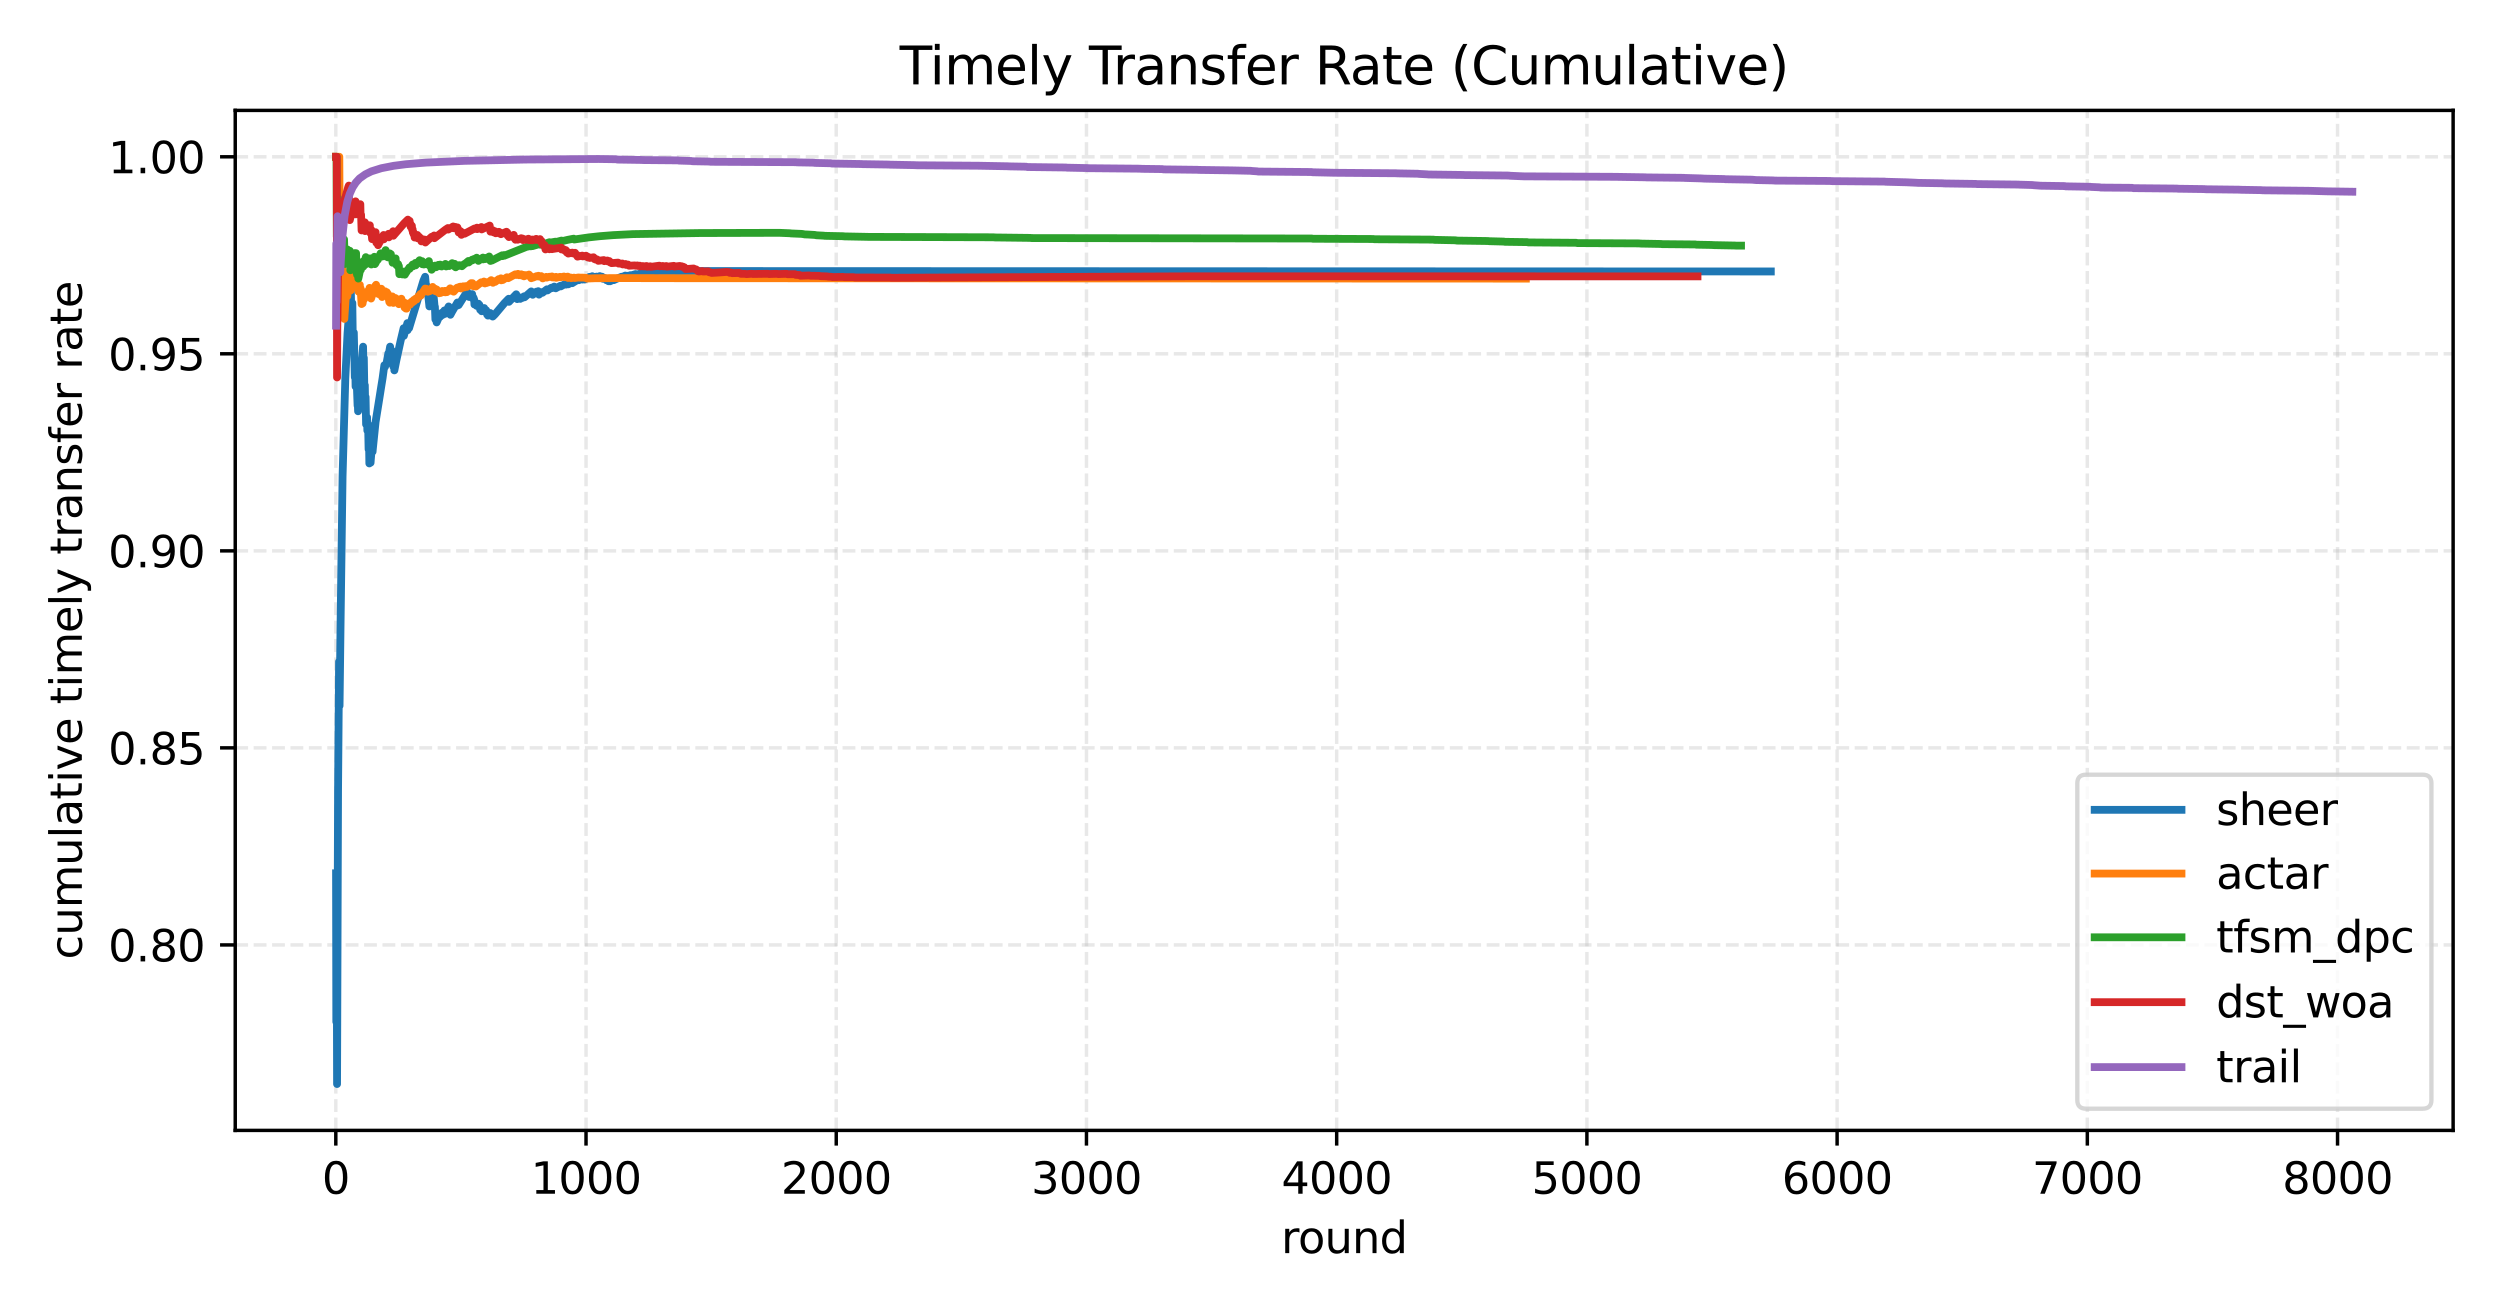 <?xml version="1.0" encoding="utf-8" standalone="no"?>
<!DOCTYPE svg PUBLIC "-//W3C//DTD SVG 1.1//EN"
  "http://www.w3.org/Graphics/SVG/1.1/DTD/svg11.dtd">
<svg xmlns:xlink="http://www.w3.org/1999/xlink" width="576pt" height="302.4pt" viewBox="0 0 576 302.4" xmlns="http://www.w3.org/2000/svg" version="1.1">
 <defs>
  <style type="text/css">*{stroke-linejoin: round; stroke-linecap: butt}</style>
 </defs>
 <g id="figure_1">
  <g id="patch_1">
   <path d="M 0 302.4 
L 576 302.4 
L 576 0 
L 0 0 
z
" style="fill: #ffffff"/>
  </g>
  <g id="axes_1">
   <g id="patch_2">
    <path d="M 54.2 260.44 
L 565.2 260.44 
L 565.2 25.44 
L 54.2 25.44 
z
" style="fill: #ffffff"/>
   </g>
   <g id="matplotlib.axis_1">
    <g id="xtick_1">
     <g id="line2d_1">
      <path d="M 77.37 260.44 
L 77.37 25.44 
" clip-path="url(#pc1fda5ae8e)" style="fill: none; stroke-dasharray: 2.96,1.28; stroke-dashoffset: 0; stroke: #b0b0b0; stroke-opacity: 0.3; stroke-width: 0.8"/>
     </g>
     <g id="line2d_2">
      <defs>
       <path id="m9cb64276e8" d="M 0 0 
L 0 3.5 
" style="stroke: #000000; stroke-width: 0.8"/>
      </defs>
      <g>
       <use xlink:href="#m9cb64276e8" x="77.37" y="260.44" style="stroke: #000000; stroke-width: 0.8"/>
      </g>
     </g>
     <g id="text_1">
      <!-- 0 -->
      <g transform="translate(74.188 275.038) scale(0.1 -0.1)">
       <defs>
        <path id="DejaVuSans-30" d="M 2034 4250 
Q 1547 4250 1301 3770 
Q 1056 3291 1056 2328 
Q 1056 1369 1301 889 
Q 1547 409 2034 409 
Q 2525 409 2770 889 
Q 3016 1369 3016 2328 
Q 3016 3291 2770 3770 
Q 2525 4250 2034 4250 
z
M 2034 4750 
Q 2819 4750 3233 4129 
Q 3647 3509 3647 2328 
Q 3647 1150 3233 529 
Q 2819 -91 2034 -91 
Q 1250 -91 836 529 
Q 422 1150 422 2328 
Q 422 3509 836 4129 
Q 1250 4750 2034 4750 
z
" transform="scale(0.016)"/>
       </defs>
       <use xlink:href="#DejaVuSans-30"/>
      </g>
     </g>
    </g>
    <g id="xtick_2">
     <g id="line2d_3">
      <path d="M 135.02 260.44 
L 135.02 25.44 
" clip-path="url(#pc1fda5ae8e)" style="fill: none; stroke-dasharray: 2.96,1.28; stroke-dashoffset: 0; stroke: #b0b0b0; stroke-opacity: 0.3; stroke-width: 0.8"/>
     </g>
     <g id="line2d_4">
      <g>
       <use xlink:href="#m9cb64276e8" x="135.02" y="260.44" style="stroke: #000000; stroke-width: 0.8"/>
      </g>
     </g>
     <g id="text_2">
      <!-- 1000 -->
      <g transform="translate(122.295 275.038) scale(0.1 -0.1)">
       <defs>
        <path id="DejaVuSans-31" d="M 794 531 
L 1825 531 
L 1825 4091 
L 703 3866 
L 703 4441 
L 1819 4666 
L 2450 4666 
L 2450 531 
L 3481 531 
L 3481 0 
L 794 0 
L 794 531 
z
" transform="scale(0.016)"/>
       </defs>
       <use xlink:href="#DejaVuSans-31"/>
       <use xlink:href="#DejaVuSans-30" x="63.623"/>
       <use xlink:href="#DejaVuSans-30" x="127.246"/>
       <use xlink:href="#DejaVuSans-30" x="190.869"/>
      </g>
     </g>
    </g>
    <g id="xtick_3">
     <g id="line2d_5">
      <path d="M 192.67 260.44 
L 192.67 25.44 
" clip-path="url(#pc1fda5ae8e)" style="fill: none; stroke-dasharray: 2.96,1.28; stroke-dashoffset: 0; stroke: #b0b0b0; stroke-opacity: 0.3; stroke-width: 0.8"/>
     </g>
     <g id="line2d_6">
      <g>
       <use xlink:href="#m9cb64276e8" x="192.67" y="260.44" style="stroke: #000000; stroke-width: 0.8"/>
      </g>
     </g>
     <g id="text_3">
      <!-- 2000 -->
      <g transform="translate(179.945 275.038) scale(0.1 -0.1)">
       <defs>
        <path id="DejaVuSans-32" d="M 1228 531 
L 3431 531 
L 3431 0 
L 469 0 
L 469 531 
Q 828 903 1448 1529 
Q 2069 2156 2228 2338 
Q 2531 2678 2651 2914 
Q 2772 3150 2772 3378 
Q 2772 3750 2511 3984 
Q 2250 4219 1831 4219 
Q 1534 4219 1204 4116 
Q 875 4013 500 3803 
L 500 4441 
Q 881 4594 1212 4672 
Q 1544 4750 1819 4750 
Q 2544 4750 2975 4387 
Q 3406 4025 3406 3419 
Q 3406 3131 3298 2873 
Q 3191 2616 2906 2266 
Q 2828 2175 2409 1742 
Q 1991 1309 1228 531 
z
" transform="scale(0.016)"/>
       </defs>
       <use xlink:href="#DejaVuSans-32"/>
       <use xlink:href="#DejaVuSans-30" x="63.623"/>
       <use xlink:href="#DejaVuSans-30" x="127.246"/>
       <use xlink:href="#DejaVuSans-30" x="190.869"/>
      </g>
     </g>
    </g>
    <g id="xtick_4">
     <g id="line2d_7">
      <path d="M 250.32 260.44 
L 250.32 25.44 
" clip-path="url(#pc1fda5ae8e)" style="fill: none; stroke-dasharray: 2.96,1.28; stroke-dashoffset: 0; stroke: #b0b0b0; stroke-opacity: 0.3; stroke-width: 0.8"/>
     </g>
     <g id="line2d_8">
      <g>
       <use xlink:href="#m9cb64276e8" x="250.32" y="260.44" style="stroke: #000000; stroke-width: 0.8"/>
      </g>
     </g>
     <g id="text_4">
      <!-- 3000 -->
      <g transform="translate(237.595 275.038) scale(0.1 -0.1)">
       <defs>
        <path id="DejaVuSans-33" d="M 2597 2516 
Q 3050 2419 3304 2112 
Q 3559 1806 3559 1356 
Q 3559 666 3084 287 
Q 2609 -91 1734 -91 
Q 1441 -91 1130 -33 
Q 819 25 488 141 
L 488 750 
Q 750 597 1062 519 
Q 1375 441 1716 441 
Q 2309 441 2620 675 
Q 2931 909 2931 1356 
Q 2931 1769 2642 2001 
Q 2353 2234 1838 2234 
L 1294 2234 
L 1294 2753 
L 1863 2753 
Q 2328 2753 2575 2939 
Q 2822 3125 2822 3475 
Q 2822 3834 2567 4026 
Q 2313 4219 1838 4219 
Q 1578 4219 1281 4162 
Q 984 4106 628 3988 
L 628 4550 
Q 988 4650 1302 4700 
Q 1616 4750 1894 4750 
Q 2613 4750 3031 4423 
Q 3450 4097 3450 3541 
Q 3450 3153 3228 2886 
Q 3006 2619 2597 2516 
z
" transform="scale(0.016)"/>
       </defs>
       <use xlink:href="#DejaVuSans-33"/>
       <use xlink:href="#DejaVuSans-30" x="63.623"/>
       <use xlink:href="#DejaVuSans-30" x="127.246"/>
       <use xlink:href="#DejaVuSans-30" x="190.869"/>
      </g>
     </g>
    </g>
    <g id="xtick_5">
     <g id="line2d_9">
      <path d="M 307.97 260.44 
L 307.97 25.44 
" clip-path="url(#pc1fda5ae8e)" style="fill: none; stroke-dasharray: 2.96,1.28; stroke-dashoffset: 0; stroke: #b0b0b0; stroke-opacity: 0.3; stroke-width: 0.8"/>
     </g>
     <g id="line2d_10">
      <g>
       <use xlink:href="#m9cb64276e8" x="307.97" y="260.44" style="stroke: #000000; stroke-width: 0.8"/>
      </g>
     </g>
     <g id="text_5">
      <!-- 4000 -->
      <g transform="translate(295.245 275.038) scale(0.1 -0.1)">
       <defs>
        <path id="DejaVuSans-34" d="M 2419 4116 
L 825 1625 
L 2419 1625 
L 2419 4116 
z
M 2253 4666 
L 3047 4666 
L 3047 1625 
L 3713 1625 
L 3713 1100 
L 3047 1100 
L 3047 0 
L 2419 0 
L 2419 1100 
L 313 1100 
L 313 1709 
L 2253 4666 
z
" transform="scale(0.016)"/>
       </defs>
       <use xlink:href="#DejaVuSans-34"/>
       <use xlink:href="#DejaVuSans-30" x="63.623"/>
       <use xlink:href="#DejaVuSans-30" x="127.246"/>
       <use xlink:href="#DejaVuSans-30" x="190.869"/>
      </g>
     </g>
    </g>
    <g id="xtick_6">
     <g id="line2d_11">
      <path d="M 365.621 260.44 
L 365.621 25.44 
" clip-path="url(#pc1fda5ae8e)" style="fill: none; stroke-dasharray: 2.96,1.28; stroke-dashoffset: 0; stroke: #b0b0b0; stroke-opacity: 0.3; stroke-width: 0.8"/>
     </g>
     <g id="line2d_12">
      <g>
       <use xlink:href="#m9cb64276e8" x="365.621" y="260.44" style="stroke: #000000; stroke-width: 0.8"/>
      </g>
     </g>
     <g id="text_6">
      <!-- 5000 -->
      <g transform="translate(352.896 275.038) scale(0.1 -0.1)">
       <defs>
        <path id="DejaVuSans-35" d="M 691 4666 
L 3169 4666 
L 3169 4134 
L 1269 4134 
L 1269 2991 
Q 1406 3038 1543 3061 
Q 1681 3084 1819 3084 
Q 2600 3084 3056 2656 
Q 3513 2228 3513 1497 
Q 3513 744 3044 326 
Q 2575 -91 1722 -91 
Q 1428 -91 1123 -41 
Q 819 9 494 109 
L 494 744 
Q 775 591 1075 516 
Q 1375 441 1709 441 
Q 2250 441 2565 725 
Q 2881 1009 2881 1497 
Q 2881 1984 2565 2268 
Q 2250 2553 1709 2553 
Q 1456 2553 1204 2497 
Q 953 2441 691 2322 
L 691 4666 
z
" transform="scale(0.016)"/>
       </defs>
       <use xlink:href="#DejaVuSans-35"/>
       <use xlink:href="#DejaVuSans-30" x="63.623"/>
       <use xlink:href="#DejaVuSans-30" x="127.246"/>
       <use xlink:href="#DejaVuSans-30" x="190.869"/>
      </g>
     </g>
    </g>
    <g id="xtick_7">
     <g id="line2d_13">
      <path d="M 423.271 260.44 
L 423.271 25.44 
" clip-path="url(#pc1fda5ae8e)" style="fill: none; stroke-dasharray: 2.96,1.28; stroke-dashoffset: 0; stroke: #b0b0b0; stroke-opacity: 0.3; stroke-width: 0.8"/>
     </g>
     <g id="line2d_14">
      <g>
       <use xlink:href="#m9cb64276e8" x="423.271" y="260.44" style="stroke: #000000; stroke-width: 0.8"/>
      </g>
     </g>
     <g id="text_7">
      <!-- 6000 -->
      <g transform="translate(410.546 275.038) scale(0.1 -0.1)">
       <defs>
        <path id="DejaVuSans-36" d="M 2113 2584 
Q 1688 2584 1439 2293 
Q 1191 2003 1191 1497 
Q 1191 994 1439 701 
Q 1688 409 2113 409 
Q 2538 409 2786 701 
Q 3034 994 3034 1497 
Q 3034 2003 2786 2293 
Q 2538 2584 2113 2584 
z
M 3366 4563 
L 3366 3988 
Q 3128 4100 2886 4159 
Q 2644 4219 2406 4219 
Q 1781 4219 1451 3797 
Q 1122 3375 1075 2522 
Q 1259 2794 1537 2939 
Q 1816 3084 2150 3084 
Q 2853 3084 3261 2657 
Q 3669 2231 3669 1497 
Q 3669 778 3244 343 
Q 2819 -91 2113 -91 
Q 1303 -91 875 529 
Q 447 1150 447 2328 
Q 447 3434 972 4092 
Q 1497 4750 2381 4750 
Q 2619 4750 2861 4703 
Q 3103 4656 3366 4563 
z
" transform="scale(0.016)"/>
       </defs>
       <use xlink:href="#DejaVuSans-36"/>
       <use xlink:href="#DejaVuSans-30" x="63.623"/>
       <use xlink:href="#DejaVuSans-30" x="127.246"/>
       <use xlink:href="#DejaVuSans-30" x="190.869"/>
      </g>
     </g>
    </g>
    <g id="xtick_8">
     <g id="line2d_15">
      <path d="M 480.921 260.44 
L 480.921 25.44 
" clip-path="url(#pc1fda5ae8e)" style="fill: none; stroke-dasharray: 2.96,1.28; stroke-dashoffset: 0; stroke: #b0b0b0; stroke-opacity: 0.3; stroke-width: 0.8"/>
     </g>
     <g id="line2d_16">
      <g>
       <use xlink:href="#m9cb64276e8" x="480.921" y="260.44" style="stroke: #000000; stroke-width: 0.8"/>
      </g>
     </g>
     <g id="text_8">
      <!-- 7000 -->
      <g transform="translate(468.196 275.038) scale(0.1 -0.1)">
       <defs>
        <path id="DejaVuSans-37" d="M 525 4666 
L 3525 4666 
L 3525 4397 
L 1831 0 
L 1172 0 
L 2766 4134 
L 525 4134 
L 525 4666 
z
" transform="scale(0.016)"/>
       </defs>
       <use xlink:href="#DejaVuSans-37"/>
       <use xlink:href="#DejaVuSans-30" x="63.623"/>
       <use xlink:href="#DejaVuSans-30" x="127.246"/>
       <use xlink:href="#DejaVuSans-30" x="190.869"/>
      </g>
     </g>
    </g>
    <g id="xtick_9">
     <g id="line2d_17">
      <path d="M 538.571 260.44 
L 538.571 25.44 
" clip-path="url(#pc1fda5ae8e)" style="fill: none; stroke-dasharray: 2.96,1.28; stroke-dashoffset: 0; stroke: #b0b0b0; stroke-opacity: 0.3; stroke-width: 0.8"/>
     </g>
     <g id="line2d_18">
      <g>
       <use xlink:href="#m9cb64276e8" x="538.571" y="260.44" style="stroke: #000000; stroke-width: 0.8"/>
      </g>
     </g>
     <g id="text_9">
      <!-- 8000 -->
      <g transform="translate(525.846 275.038) scale(0.1 -0.1)">
       <defs>
        <path id="DejaVuSans-38" d="M 2034 2216 
Q 1584 2216 1326 1975 
Q 1069 1734 1069 1313 
Q 1069 891 1326 650 
Q 1584 409 2034 409 
Q 2484 409 2743 651 
Q 3003 894 3003 1313 
Q 3003 1734 2745 1975 
Q 2488 2216 2034 2216 
z
M 1403 2484 
Q 997 2584 770 2862 
Q 544 3141 544 3541 
Q 544 4100 942 4425 
Q 1341 4750 2034 4750 
Q 2731 4750 3128 4425 
Q 3525 4100 3525 3541 
Q 3525 3141 3298 2862 
Q 3072 2584 2669 2484 
Q 3125 2378 3379 2068 
Q 3634 1759 3634 1313 
Q 3634 634 3220 271 
Q 2806 -91 2034 -91 
Q 1263 -91 848 271 
Q 434 634 434 1313 
Q 434 1759 690 2068 
Q 947 2378 1403 2484 
z
M 1172 3481 
Q 1172 3119 1398 2916 
Q 1625 2713 2034 2713 
Q 2441 2713 2670 2916 
Q 2900 3119 2900 3481 
Q 2900 3844 2670 4047 
Q 2441 4250 2034 4250 
Q 1625 4250 1398 4047 
Q 1172 3844 1172 3481 
z
" transform="scale(0.016)"/>
       </defs>
       <use xlink:href="#DejaVuSans-38"/>
       <use xlink:href="#DejaVuSans-30" x="63.623"/>
       <use xlink:href="#DejaVuSans-30" x="127.246"/>
       <use xlink:href="#DejaVuSans-30" x="190.869"/>
      </g>
     </g>
    </g>
    <g id="text_10">
     <!-- round -->
     <g transform="translate(295.186 288.717) scale(0.1 -0.1)">
      <defs>
       <path id="DejaVuSans-72" d="M 2631 2963 
Q 2534 3019 2420 3045 
Q 2306 3072 2169 3072 
Q 1681 3072 1420 2755 
Q 1159 2438 1159 1844 
L 1159 0 
L 581 0 
L 581 3500 
L 1159 3500 
L 1159 2956 
Q 1341 3275 1631 3429 
Q 1922 3584 2338 3584 
Q 2397 3584 2469 3576 
Q 2541 3569 2628 3553 
L 2631 2963 
z
" transform="scale(0.016)"/>
       <path id="DejaVuSans-6f" d="M 1959 3097 
Q 1497 3097 1228 2736 
Q 959 2375 959 1747 
Q 959 1119 1226 758 
Q 1494 397 1959 397 
Q 2419 397 2687 759 
Q 2956 1122 2956 1747 
Q 2956 2369 2687 2733 
Q 2419 3097 1959 3097 
z
M 1959 3584 
Q 2709 3584 3137 3096 
Q 3566 2609 3566 1747 
Q 3566 888 3137 398 
Q 2709 -91 1959 -91 
Q 1206 -91 779 398 
Q 353 888 353 1747 
Q 353 2609 779 3096 
Q 1206 3584 1959 3584 
z
" transform="scale(0.016)"/>
       <path id="DejaVuSans-75" d="M 544 1381 
L 544 3500 
L 1119 3500 
L 1119 1403 
Q 1119 906 1312 657 
Q 1506 409 1894 409 
Q 2359 409 2629 706 
Q 2900 1003 2900 1516 
L 2900 3500 
L 3475 3500 
L 3475 0 
L 2900 0 
L 2900 538 
Q 2691 219 2414 64 
Q 2138 -91 1772 -91 
Q 1169 -91 856 284 
Q 544 659 544 1381 
z
M 1991 3584 
L 1991 3584 
z
" transform="scale(0.016)"/>
       <path id="DejaVuSans-6e" d="M 3513 2113 
L 3513 0 
L 2938 0 
L 2938 2094 
Q 2938 2591 2744 2837 
Q 2550 3084 2163 3084 
Q 1697 3084 1428 2787 
Q 1159 2491 1159 1978 
L 1159 0 
L 581 0 
L 581 3500 
L 1159 3500 
L 1159 2956 
Q 1366 3272 1645 3428 
Q 1925 3584 2291 3584 
Q 2894 3584 3203 3211 
Q 3513 2838 3513 2113 
z
" transform="scale(0.016)"/>
       <path id="DejaVuSans-64" d="M 2906 2969 
L 2906 4863 
L 3481 4863 
L 3481 0 
L 2906 0 
L 2906 525 
Q 2725 213 2448 61 
Q 2172 -91 1784 -91 
Q 1150 -91 751 415 
Q 353 922 353 1747 
Q 353 2572 751 3078 
Q 1150 3584 1784 3584 
Q 2172 3584 2448 3432 
Q 2725 3281 2906 2969 
z
M 947 1747 
Q 947 1113 1208 752 
Q 1469 391 1925 391 
Q 2381 391 2643 752 
Q 2906 1113 2906 1747 
Q 2906 2381 2643 2742 
Q 2381 3103 1925 3103 
Q 1469 3103 1208 2742 
Q 947 2381 947 1747 
z
" transform="scale(0.016)"/>
      </defs>
      <use xlink:href="#DejaVuSans-72"/>
      <use xlink:href="#DejaVuSans-6f" x="38.863"/>
      <use xlink:href="#DejaVuSans-75" x="100.045"/>
      <use xlink:href="#DejaVuSans-6e" x="163.424"/>
      <use xlink:href="#DejaVuSans-64" x="226.803"/>
     </g>
    </g>
   </g>
   <g id="matplotlib.axis_2">
    <g id="ytick_1">
     <g id="line2d_19">
      <path d="M 54.2 217.713 
L 565.2 217.713 
" clip-path="url(#pc1fda5ae8e)" style="fill: none; stroke-dasharray: 2.96,1.28; stroke-dashoffset: 0; stroke: #b0b0b0; stroke-opacity: 0.3; stroke-width: 0.8"/>
     </g>
     <g id="line2d_20">
      <defs>
       <path id="me330103fa0" d="M 0 0 
L -3.5 0 
" style="stroke: #000000; stroke-width: 0.8"/>
      </defs>
      <g>
       <use xlink:href="#me330103fa0" x="54.2" y="217.713" style="stroke: #000000; stroke-width: 0.8"/>
      </g>
     </g>
     <g id="text_11">
      <!-- 0.80 -->
      <g transform="translate(24.934 221.512) scale(0.1 -0.1)">
       <defs>
        <path id="DejaVuSans-2e" d="M 684 794 
L 1344 794 
L 1344 0 
L 684 0 
L 684 794 
z
" transform="scale(0.016)"/>
       </defs>
       <use xlink:href="#DejaVuSans-30"/>
       <use xlink:href="#DejaVuSans-2e" x="63.623"/>
       <use xlink:href="#DejaVuSans-38" x="95.41"/>
       <use xlink:href="#DejaVuSans-30" x="159.033"/>
      </g>
     </g>
    </g>
    <g id="ytick_2">
     <g id="line2d_21">
      <path d="M 54.2 172.315 
L 565.2 172.315 
" clip-path="url(#pc1fda5ae8e)" style="fill: none; stroke-dasharray: 2.96,1.28; stroke-dashoffset: 0; stroke: #b0b0b0; stroke-opacity: 0.3; stroke-width: 0.8"/>
     </g>
     <g id="line2d_22">
      <g>
       <use xlink:href="#me330103fa0" x="54.2" y="172.315" style="stroke: #000000; stroke-width: 0.8"/>
      </g>
     </g>
     <g id="text_12">
      <!-- 0.85 -->
      <g transform="translate(24.934 176.114) scale(0.1 -0.1)">
       <use xlink:href="#DejaVuSans-30"/>
       <use xlink:href="#DejaVuSans-2e" x="63.623"/>
       <use xlink:href="#DejaVuSans-38" x="95.41"/>
       <use xlink:href="#DejaVuSans-35" x="159.033"/>
      </g>
     </g>
    </g>
    <g id="ytick_3">
     <g id="line2d_23">
      <path d="M 54.2 126.917 
L 565.2 126.917 
" clip-path="url(#pc1fda5ae8e)" style="fill: none; stroke-dasharray: 2.96,1.28; stroke-dashoffset: 0; stroke: #b0b0b0; stroke-opacity: 0.3; stroke-width: 0.8"/>
     </g>
     <g id="line2d_24">
      <g>
       <use xlink:href="#me330103fa0" x="54.2" y="126.917" style="stroke: #000000; stroke-width: 0.8"/>
      </g>
     </g>
     <g id="text_13">
      <!-- 0.90 -->
      <g transform="translate(24.934 130.716) scale(0.1 -0.1)">
       <defs>
        <path id="DejaVuSans-39" d="M 703 97 
L 703 672 
Q 941 559 1184 500 
Q 1428 441 1663 441 
Q 2288 441 2617 861 
Q 2947 1281 2994 2138 
Q 2813 1869 2534 1725 
Q 2256 1581 1919 1581 
Q 1219 1581 811 2004 
Q 403 2428 403 3163 
Q 403 3881 828 4315 
Q 1253 4750 1959 4750 
Q 2769 4750 3195 4129 
Q 3622 3509 3622 2328 
Q 3622 1225 3098 567 
Q 2575 -91 1691 -91 
Q 1453 -91 1209 -44 
Q 966 3 703 97 
z
M 1959 2075 
Q 2384 2075 2632 2365 
Q 2881 2656 2881 3163 
Q 2881 3666 2632 3958 
Q 2384 4250 1959 4250 
Q 1534 4250 1286 3958 
Q 1038 3666 1038 3163 
Q 1038 2656 1286 2365 
Q 1534 2075 1959 2075 
z
" transform="scale(0.016)"/>
       </defs>
       <use xlink:href="#DejaVuSans-30"/>
       <use xlink:href="#DejaVuSans-2e" x="63.623"/>
       <use xlink:href="#DejaVuSans-39" x="95.41"/>
       <use xlink:href="#DejaVuSans-30" x="159.033"/>
      </g>
     </g>
    </g>
    <g id="ytick_4">
     <g id="line2d_25">
      <path d="M 54.2 81.52 
L 565.2 81.52 
" clip-path="url(#pc1fda5ae8e)" style="fill: none; stroke-dasharray: 2.96,1.28; stroke-dashoffset: 0; stroke: #b0b0b0; stroke-opacity: 0.3; stroke-width: 0.8"/>
     </g>
     <g id="line2d_26">
      <g>
       <use xlink:href="#me330103fa0" x="54.2" y="81.52" style="stroke: #000000; stroke-width: 0.8"/>
      </g>
     </g>
     <g id="text_14">
      <!-- 0.95 -->
      <g transform="translate(24.934 85.319) scale(0.1 -0.1)">
       <use xlink:href="#DejaVuSans-30"/>
       <use xlink:href="#DejaVuSans-2e" x="63.623"/>
       <use xlink:href="#DejaVuSans-39" x="95.41"/>
       <use xlink:href="#DejaVuSans-35" x="159.033"/>
      </g>
     </g>
    </g>
    <g id="ytick_5">
     <g id="line2d_27">
      <path d="M 54.2 36.122 
L 565.2 36.122 
" clip-path="url(#pc1fda5ae8e)" style="fill: none; stroke-dasharray: 2.96,1.28; stroke-dashoffset: 0; stroke: #b0b0b0; stroke-opacity: 0.3; stroke-width: 0.8"/>
     </g>
     <g id="line2d_28">
      <g>
       <use xlink:href="#me330103fa0" x="54.2" y="36.122" style="stroke: #000000; stroke-width: 0.8"/>
      </g>
     </g>
     <g id="text_15">
      <!-- 1.00 -->
      <g transform="translate(24.934 39.921) scale(0.1 -0.1)">
       <use xlink:href="#DejaVuSans-31"/>
       <use xlink:href="#DejaVuSans-2e" x="63.623"/>
       <use xlink:href="#DejaVuSans-30" x="95.41"/>
       <use xlink:href="#DejaVuSans-30" x="159.033"/>
      </g>
     </g>
    </g>
    <g id="text_16">
     <!-- cumulative timely transfer rate -->
     <g transform="translate(18.855 221.049) rotate(-90) scale(0.1 -0.1)">
      <defs>
       <path id="DejaVuSans-63" d="M 3122 3366 
L 3122 2828 
Q 2878 2963 2633 3030 
Q 2388 3097 2138 3097 
Q 1578 3097 1268 2742 
Q 959 2388 959 1747 
Q 959 1106 1268 751 
Q 1578 397 2138 397 
Q 2388 397 2633 464 
Q 2878 531 3122 666 
L 3122 134 
Q 2881 22 2623 -34 
Q 2366 -91 2075 -91 
Q 1284 -91 818 406 
Q 353 903 353 1747 
Q 353 2603 823 3093 
Q 1294 3584 2113 3584 
Q 2378 3584 2631 3529 
Q 2884 3475 3122 3366 
z
" transform="scale(0.016)"/>
       <path id="DejaVuSans-6d" d="M 3328 2828 
Q 3544 3216 3844 3400 
Q 4144 3584 4550 3584 
Q 5097 3584 5394 3201 
Q 5691 2819 5691 2113 
L 5691 0 
L 5113 0 
L 5113 2094 
Q 5113 2597 4934 2840 
Q 4756 3084 4391 3084 
Q 3944 3084 3684 2787 
Q 3425 2491 3425 1978 
L 3425 0 
L 2847 0 
L 2847 2094 
Q 2847 2600 2669 2842 
Q 2491 3084 2119 3084 
Q 1678 3084 1418 2786 
Q 1159 2488 1159 1978 
L 1159 0 
L 581 0 
L 581 3500 
L 1159 3500 
L 1159 2956 
Q 1356 3278 1631 3431 
Q 1906 3584 2284 3584 
Q 2666 3584 2933 3390 
Q 3200 3197 3328 2828 
z
" transform="scale(0.016)"/>
       <path id="DejaVuSans-6c" d="M 603 4863 
L 1178 4863 
L 1178 0 
L 603 0 
L 603 4863 
z
" transform="scale(0.016)"/>
       <path id="DejaVuSans-61" d="M 2194 1759 
Q 1497 1759 1228 1600 
Q 959 1441 959 1056 
Q 959 750 1161 570 
Q 1363 391 1709 391 
Q 2188 391 2477 730 
Q 2766 1069 2766 1631 
L 2766 1759 
L 2194 1759 
z
M 3341 1997 
L 3341 0 
L 2766 0 
L 2766 531 
Q 2569 213 2275 61 
Q 1981 -91 1556 -91 
Q 1019 -91 701 211 
Q 384 513 384 1019 
Q 384 1609 779 1909 
Q 1175 2209 1959 2209 
L 2766 2209 
L 2766 2266 
Q 2766 2663 2505 2880 
Q 2244 3097 1772 3097 
Q 1472 3097 1187 3025 
Q 903 2953 641 2809 
L 641 3341 
Q 956 3463 1253 3523 
Q 1550 3584 1831 3584 
Q 2591 3584 2966 3190 
Q 3341 2797 3341 1997 
z
" transform="scale(0.016)"/>
       <path id="DejaVuSans-74" d="M 1172 4494 
L 1172 3500 
L 2356 3500 
L 2356 3053 
L 1172 3053 
L 1172 1153 
Q 1172 725 1289 603 
Q 1406 481 1766 481 
L 2356 481 
L 2356 0 
L 1766 0 
Q 1100 0 847 248 
Q 594 497 594 1153 
L 594 3053 
L 172 3053 
L 172 3500 
L 594 3500 
L 594 4494 
L 1172 4494 
z
" transform="scale(0.016)"/>
       <path id="DejaVuSans-69" d="M 603 3500 
L 1178 3500 
L 1178 0 
L 603 0 
L 603 3500 
z
M 603 4863 
L 1178 4863 
L 1178 4134 
L 603 4134 
L 603 4863 
z
" transform="scale(0.016)"/>
       <path id="DejaVuSans-76" d="M 191 3500 
L 800 3500 
L 1894 563 
L 2988 3500 
L 3597 3500 
L 2284 0 
L 1503 0 
L 191 3500 
z
" transform="scale(0.016)"/>
       <path id="DejaVuSans-65" d="M 3597 1894 
L 3597 1613 
L 953 1613 
Q 991 1019 1311 708 
Q 1631 397 2203 397 
Q 2534 397 2845 478 
Q 3156 559 3463 722 
L 3463 178 
Q 3153 47 2828 -22 
Q 2503 -91 2169 -91 
Q 1331 -91 842 396 
Q 353 884 353 1716 
Q 353 2575 817 3079 
Q 1281 3584 2069 3584 
Q 2775 3584 3186 3129 
Q 3597 2675 3597 1894 
z
M 3022 2063 
Q 3016 2534 2758 2815 
Q 2500 3097 2075 3097 
Q 1594 3097 1305 2825 
Q 1016 2553 972 2059 
L 3022 2063 
z
" transform="scale(0.016)"/>
       <path id="DejaVuSans-20" transform="scale(0.016)"/>
       <path id="DejaVuSans-79" d="M 2059 -325 
Q 1816 -950 1584 -1140 
Q 1353 -1331 966 -1331 
L 506 -1331 
L 506 -850 
L 844 -850 
Q 1081 -850 1212 -737 
Q 1344 -625 1503 -206 
L 1606 56 
L 191 3500 
L 800 3500 
L 1894 763 
L 2988 3500 
L 3597 3500 
L 2059 -325 
z
" transform="scale(0.016)"/>
       <path id="DejaVuSans-73" d="M 2834 3397 
L 2834 2853 
Q 2591 2978 2328 3040 
Q 2066 3103 1784 3103 
Q 1356 3103 1142 2972 
Q 928 2841 928 2578 
Q 928 2378 1081 2264 
Q 1234 2150 1697 2047 
L 1894 2003 
Q 2506 1872 2764 1633 
Q 3022 1394 3022 966 
Q 3022 478 2636 193 
Q 2250 -91 1575 -91 
Q 1294 -91 989 -36 
Q 684 19 347 128 
L 347 722 
Q 666 556 975 473 
Q 1284 391 1588 391 
Q 1994 391 2212 530 
Q 2431 669 2431 922 
Q 2431 1156 2273 1281 
Q 2116 1406 1581 1522 
L 1381 1569 
Q 847 1681 609 1914 
Q 372 2147 372 2553 
Q 372 3047 722 3315 
Q 1072 3584 1716 3584 
Q 2034 3584 2315 3537 
Q 2597 3491 2834 3397 
z
" transform="scale(0.016)"/>
       <path id="DejaVuSans-66" d="M 2375 4863 
L 2375 4384 
L 1825 4384 
Q 1516 4384 1395 4259 
Q 1275 4134 1275 3809 
L 1275 3500 
L 2222 3500 
L 2222 3053 
L 1275 3053 
L 1275 0 
L 697 0 
L 697 3053 
L 147 3053 
L 147 3500 
L 697 3500 
L 697 3744 
Q 697 4328 969 4595 
Q 1241 4863 1831 4863 
L 2375 4863 
z
" transform="scale(0.016)"/>
      </defs>
      <use xlink:href="#DejaVuSans-63"/>
      <use xlink:href="#DejaVuSans-75" x="54.98"/>
      <use xlink:href="#DejaVuSans-6d" x="118.359"/>
      <use xlink:href="#DejaVuSans-75" x="215.771"/>
      <use xlink:href="#DejaVuSans-6c" x="279.15"/>
      <use xlink:href="#DejaVuSans-61" x="306.934"/>
      <use xlink:href="#DejaVuSans-74" x="368.213"/>
      <use xlink:href="#DejaVuSans-69" x="407.422"/>
      <use xlink:href="#DejaVuSans-76" x="435.205"/>
      <use xlink:href="#DejaVuSans-65" x="494.385"/>
      <use xlink:href="#DejaVuSans-20" x="555.908"/>
      <use xlink:href="#DejaVuSans-74" x="587.695"/>
      <use xlink:href="#DejaVuSans-69" x="626.904"/>
      <use xlink:href="#DejaVuSans-6d" x="654.688"/>
      <use xlink:href="#DejaVuSans-65" x="752.1"/>
      <use xlink:href="#DejaVuSans-6c" x="813.623"/>
      <use xlink:href="#DejaVuSans-79" x="841.406"/>
      <use xlink:href="#DejaVuSans-20" x="900.586"/>
      <use xlink:href="#DejaVuSans-74" x="932.373"/>
      <use xlink:href="#DejaVuSans-72" x="971.582"/>
      <use xlink:href="#DejaVuSans-61" x="1012.695"/>
      <use xlink:href="#DejaVuSans-6e" x="1073.975"/>
      <use xlink:href="#DejaVuSans-73" x="1137.354"/>
      <use xlink:href="#DejaVuSans-66" x="1189.453"/>
      <use xlink:href="#DejaVuSans-65" x="1224.658"/>
      <use xlink:href="#DejaVuSans-72" x="1286.182"/>
      <use xlink:href="#DejaVuSans-20" x="1327.295"/>
      <use xlink:href="#DejaVuSans-72" x="1359.082"/>
      <use xlink:href="#DejaVuSans-61" x="1400.195"/>
      <use xlink:href="#DejaVuSans-74" x="1461.475"/>
      <use xlink:href="#DejaVuSans-65" x="1500.684"/>
     </g>
    </g>
   </g>
   <g id="line2d_29">
    <path d="M 77.427 201.204 
L 77.485 235.429 
L 77.543 220.344 
L 77.6 223.634 
L 77.658 249.758 
L 77.888 182.125 
L 78.061 160.879 
L 78.119 152.443 
L 78.177 158.98 
L 78.234 162.617 
L 78.465 143.845 
L 78.926 109.78 
L 79.56 87.142 
L 80.079 76.678 
L 80.829 67.039 
L 80.944 72.002 
L 81.002 71.504 
L 81.175 69.813 
L 81.29 78.622 
L 81.347 78.162 
L 81.52 76.627 
L 81.751 86.923 
L 81.866 85.886 
L 81.924 89.05 
L 81.982 88.522 
L 82.155 87.104 
L 82.385 93.448 
L 82.443 92.924 
L 82.5 94.755 
L 82.558 93.959 
L 83.653 79.879 
L 83.711 83.358 
L 83.769 82.885 
L 83.826 82.437 
L 83.942 89.566 
L 83.999 89.038 
L 84.057 88.744 
L 84.115 92.317 
L 84.172 91.776 
L 84.23 91.457 
L 84.345 97.77 
L 84.403 97.443 
L 84.576 96.172 
L 84.634 99.193 
L 84.691 98.646 
L 84.807 97.76 
L 84.922 103.514 
L 84.979 103.242 
L 85.037 102.665 
L 85.095 106.775 
L 85.152 106.219 
L 85.325 104.027 
L 85.383 106.602 
L 85.441 105.798 
L 85.787 101.656 
L 85.844 104.067 
L 85.902 103.386 
L 86.536 97.203 
L 87.458 91.456 
L 87.804 89.265 
L 88.15 87.138 
L 88.554 84.145 
L 88.669 84.575 
L 88.957 83.847 
L 89.015 83.924 
L 89.476 81.396 
L 89.534 81.912 
L 89.591 81.506 
L 89.88 79.863 
L 90.053 81.862 
L 90.283 80.796 
L 90.456 82.279 
L 90.629 84.472 
L 90.802 83.42 
L 90.86 85.334 
L 90.917 85.067 
L 91.321 83.024 
L 92.301 78.53 
L 92.993 75.622 
L 93.05 77.38 
L 93.108 77.176 
L 93.742 74.841 
L 93.858 74.448 
L 93.915 76.078 
L 93.973 75.892 
L 94.203 75.13 
L 94.261 75.591 
L 94.319 75.381 
L 97.547 64.695 
L 97.951 63.772 
L 98.124 65.689 
L 98.181 65.559 
L 98.527 67.94 
L 98.585 67.835 
L 98.643 67.912 
L 98.873 70.013 
L 98.931 70.598 
L 98.988 70.472 
L 99.911 68.304 
L 100.141 70.764 
L 100.199 70.668 
L 100.314 73.596 
L 100.372 73.464 
L 100.43 73.338 
L 100.603 74.282 
L 101.294 72.687 
L 101.352 73.023 
L 101.41 72.885 
L 101.813 72.055 
L 101.871 72.62 
L 101.929 72.493 
L 102.39 71.532 
L 102.447 72.347 
L 102.505 72.219 
L 103.37 70.609 
L 103.773 72.527 
L 104.177 71.773 
L 105.388 69.7 
L 105.445 70.378 
L 105.503 70.286 
L 105.618 70.09 
L 105.676 70.28 
L 105.734 70.188 
L 107.521 67.361 
L 107.636 67.19 
L 107.694 67.773 
L 107.751 67.709 
L 107.809 67.634 
L 107.867 68.07 
L 107.924 67.984 
L 108.04 67.858 
L 108.097 68.424 
L 108.155 68.34 
L 108.212 68.245 
L 108.27 68.395 
L 108.328 68.303 
L 108.558 68.052 
L 108.789 67.761 
L 108.904 68.75 
L 108.962 68.688 
L 109.077 68.548 
L 109.25 69.016 
L 109.308 70.154 
L 109.365 70.122 
L 109.654 69.824 
L 109.827 70.471 
L 110.23 69.974 
L 110.288 70.412 
L 110.346 70.346 
L 110.461 70.233 
L 110.634 71.365 
L 110.807 71.126 
L 110.98 71.709 
L 111.556 70.975 
L 111.729 71.801 
L 112.017 71.478 
L 112.248 72.506 
L 112.363 72.377 
L 112.421 72.713 
L 112.479 72.645 
L 112.94 72.117 
L 112.997 72.7 
L 113.055 72.658 
L 113.401 72.385 
L 113.459 72.463 
L 113.516 72.932 
L 113.574 72.895 
L 114.035 72.434 
L 116.226 69.833 
L 117.091 68.944 
L 117.206 68.835 
L 117.264 69.541 
L 117.321 69.477 
L 118.935 67.804 
L 119.166 68.915 
L 119.743 68.538 
L 119.858 68.861 
L 119.915 68.803 
L 120.261 68.5 
L 120.319 68.649 
L 120.377 68.615 
L 120.78 68.261 
L 120.838 68.5 
L 120.896 68.465 
L 122.394 67.142 
L 122.452 67.457 
L 122.51 67.407 
L 122.625 67.304 
L 122.74 67.916 
L 122.798 67.867 
L 123.605 67.195 
L 123.663 67.379 
L 123.72 67.339 
L 124.009 67.089 
L 124.182 67.887 
L 124.239 67.832 
L 124.931 67.293 
L 124.989 67.452 
L 125.046 67.402 
L 126.026 66.657 
L 126.142 66.918 
L 126.199 66.864 
L 127.006 66.304 
L 127.122 66.297 
L 127.179 66.254 
L 127.237 66.373 
L 127.295 66.329 
L 127.698 66.031 
L 127.756 66.329 
L 127.814 66.285 
L 127.987 66.189 
L 128.044 66.425 
L 128.102 66.379 
L 129.14 65.833 
L 129.197 65.987 
L 129.255 65.951 
L 130.004 65.534 
L 130.35 65.312 
L 130.408 65.574 
L 130.465 65.532 
L 130.869 65.372 
L 130.927 65.508 
L 130.984 65.471 
L 131.791 65.034 
L 131.849 65.245 
L 131.907 65.2 
L 132.944 64.558 
L 133.29 64.4 
L 133.348 64.561 
L 133.406 64.535 
L 134.155 64.166 
L 134.213 64.409 
L 134.27 64.376 
L 134.616 64.159 
L 134.674 64.392 
L 134.732 64.362 
L 135.827 63.789 
L 135.885 63.954 
L 135.942 63.923 
L 136.461 63.643 
L 136.519 63.985 
L 136.576 63.944 
L 136.865 63.779 
L 136.922 63.981 
L 136.98 63.956 
L 137.441 63.732 
L 137.499 63.951 
L 137.556 63.933 
L 138.191 63.62 
L 138.248 63.878 
L 138.306 63.859 
L 138.709 63.753 
L 138.94 64.235 
L 139.286 64.06 
L 139.574 64.338 
L 139.69 64.299 
L 139.747 64.569 
L 139.805 64.545 
L 139.978 64.459 
L 140.093 64.538 
L 140.151 64.502 
L 140.208 64.796 
L 140.266 64.77 
L 140.439 64.679 
L 140.554 64.804 
L 141.361 64.423 
L 141.419 64.543 
L 141.477 64.511 
L 142.111 64.223 
L 143.206 63.762 
L 143.321 63.837 
L 144.071 63.491 
L 144.244 63.706 
L 144.59 63.539 
L 144.647 63.675 
L 144.705 63.64 
L 145.224 63.401 
L 145.339 63.481 
L 146.435 63.146 
L 146.492 63.361 
L 146.55 63.341 
L 147.933 62.889 
L 148.049 62.983 
L 148.51 62.809 
L 148.568 62.998 
L 148.625 62.972 
L 149.029 62.801 
L 149.144 62.838 
L 149.836 62.665 
L 149.951 62.796 
L 150.067 62.748 
L 150.124 62.956 
L 150.182 62.934 
L 151.623 62.446 
L 407.994 62.547 
L 407.994 62.547 
" clip-path="url(#pc1fda5ae8e)" style="fill: none; stroke: #1f77b4; stroke-width: 1.8; stroke-linecap: square"/>
   </g>
   <g id="line2d_30">
    <path d="M 77.427 36.122 
L 78.177 36.122 
L 78.292 58.627 
L 78.35 57.191 
L 78.407 55.9 
L 78.58 65.529 
L 78.811 61.034 
L 78.869 65.757 
L 78.926 64.86 
L 78.984 63.757 
L 79.041 70.093 
L 79.099 68.895 
L 79.214 66.782 
L 79.33 73.475 
L 79.387 72.568 
L 79.849 65.695 
L 80.022 68.245 
L 80.483 63.636 
L 80.656 62.165 
L 80.713 63.265 
L 80.771 66.939 
L 80.829 66.493 
L 81.52 62.286 
L 81.578 62.971 
L 81.636 62.63 
L 81.693 62.247 
L 81.751 63.793 
L 81.809 63.419 
L 81.866 63.072 
L 81.924 64.054 
L 81.982 63.674 
L 82.039 63.345 
L 82.097 65.035 
L 82.155 64.669 
L 82.27 64.032 
L 82.443 66.349 
L 82.558 65.705 
L 82.616 67.201 
L 82.673 66.85 
L 82.904 65.637 
L 82.962 67.087 
L 83.019 66.754 
L 83.077 66.417 
L 83.308 70.052 
L 83.365 69.702 
L 83.481 69.054 
L 83.538 69.912 
L 83.596 69.577 
L 83.826 68.353 
L 83.884 68.951 
L 83.942 68.735 
L 84.057 68.136 
L 84.115 68.429 
L 84.172 68.2 
L 84.403 67.262 
L 84.461 68.17 
L 84.518 67.905 
L 84.691 67.553 
L 84.749 67.891 
L 84.807 67.659 
L 85.152 66.329 
L 85.21 67.088 
L 85.268 66.85 
L 85.325 66.676 
L 85.498 68.786 
L 86.478 65.837 
L 86.536 66.022 
L 86.651 65.614 
L 86.709 66.461 
L 86.767 66.283 
L 86.824 66.087 
L 86.94 66.915 
L 86.997 66.709 
L 87.113 66.342 
L 87.228 67.756 
L 87.285 67.591 
L 87.631 66.614 
L 87.689 67.06 
L 87.747 66.887 
L 87.862 66.528 
L 88.035 68.435 
L 88.323 67.56 
L 88.381 68.065 
L 88.438 67.918 
L 88.727 67.12 
L 88.842 68.102 
L 88.9 67.931 
L 89.13 67.331 
L 89.246 68.002 
L 89.303 67.831 
L 89.361 67.682 
L 89.707 69.59 
L 89.764 69.437 
L 89.822 69.736 
L 89.88 69.632 
L 90.399 68.297 
L 90.629 69.795 
L 91.09 68.664 
L 91.263 68.965 
L 91.321 68.817 
L 91.494 69.734 
L 91.725 69.213 
L 91.897 70.08 
L 92.474 68.827 
L 92.705 70.004 
L 92.878 69.607 
L 92.935 70.017 
L 92.993 69.916 
L 93.108 69.663 
L 93.223 70.87 
L 93.281 70.731 
L 93.339 70.92 
L 93.396 70.786 
L 93.454 70.661 
L 93.512 71.091 
L 93.569 70.978 
L 93.627 70.848 
L 93.685 71.11 
L 93.742 70.975 
L 94.261 69.885 
L 94.319 70.183 
L 94.376 70.072 
L 94.434 69.964 
L 94.492 70.179 
L 94.549 70.056 
L 94.838 69.505 
L 94.895 69.62 
L 94.953 69.496 
L 95.011 69.388 
L 95.068 69.641 
L 95.126 69.527 
L 95.356 69.091 
L 95.414 69.395 
L 95.472 69.283 
L 95.702 68.851 
L 95.76 69.054 
L 95.818 68.945 
L 95.933 68.723 
L 95.991 69.005 
L 96.048 68.894 
L 96.452 68.168 
L 96.509 68.302 
L 96.855 67.733 
L 96.913 68.139 
L 96.971 68.052 
L 97.951 66.49 
L 98.008 66.869 
L 98.066 66.775 
L 98.239 66.535 
L 98.297 67.061 
L 98.354 66.973 
L 98.47 66.791 
L 98.585 67.218 
L 98.643 67.139 
L 98.931 66.733 
L 98.988 67.09 
L 99.046 67.016 
L 99.68 66.107 
L 99.796 66.616 
L 99.853 66.532 
L 99.911 66.449 
L 99.969 66.933 
L 100.026 66.846 
L 100.257 66.529 
L 100.314 67.09 
L 100.372 67.007 
L 100.603 66.689 
L 100.66 67.164 
L 100.718 67.08 
L 100.776 67.007 
L 100.891 67.333 
L 101.006 67.172 
L 101.179 67.564 
L 101.467 67.176 
L 101.525 67.495 
L 101.583 67.416 
L 101.871 67.044 
L 101.929 67.226 
L 101.986 67.162 
L 102.044 67.083 
L 102.102 67.211 
L 102.159 67.143 
L 102.217 67.071 
L 102.275 67.315 
L 102.332 67.239 
L 102.505 67.018 
L 102.62 67.351 
L 102.736 67.214 
L 102.909 67.007 
L 102.966 67.308 
L 103.024 67.235 
L 103.716 66.434 
L 103.889 66.741 
L 103.946 66.67 
L 104.004 67.015 
L 104.062 66.943 
L 104.292 66.675 
L 104.35 67.032 
L 104.408 66.962 
L 104.465 66.892 
L 104.523 67.199 
L 104.581 67.137 
L 105.33 66.275 
L 105.388 66.414 
L 105.445 66.347 
L 105.503 66.285 
L 105.561 66.413 
L 105.618 66.348 
L 105.849 66.096 
L 105.906 66.232 
L 105.964 66.166 
L 106.079 66.046 
L 106.252 66.47 
L 106.31 66.405 
L 106.714 65.968 
L 106.771 66.145 
L 106.829 66.093 
L 106.944 65.97 
L 107.002 66.215 
L 107.059 66.152 
L 107.29 65.926 
L 107.348 66.106 
L 107.405 66.044 
L 107.521 65.924 
L 107.578 66.095 
L 107.636 66.046 
L 108.558 65.238 
L 108.616 65.469 
L 108.674 65.411 
L 108.847 65.246 
L 108.962 65.903 
L 109.077 65.804 
L 109.193 65.689 
L 109.25 65.96 
L 109.308 65.902 
L 109.365 65.845 
L 109.423 65.985 
L 109.481 65.927 
L 109.596 65.813 
L 109.654 66.004 
L 109.711 65.947 
L 110.864 65.051 
L 110.922 65.189 
L 110.98 65.153 
L 111.499 64.864 
L 111.556 65.092 
L 111.614 65.046 
L 111.672 64.999 
L 111.729 65.306 
L 111.787 65.253 
L 112.075 65.013 
L 112.133 65.199 
L 112.19 65.149 
L 112.421 65.048 
L 112.536 65.055 
L 113.17 64.551 
L 113.228 64.861 
L 113.286 64.811 
L 113.343 64.763 
L 113.574 65.153 
L 114.035 64.776 
L 114.093 64.94 
L 114.15 64.9 
L 114.9 64.31 
L 114.958 64.474 
L 115.015 64.43 
L 115.419 64.127 
L 115.476 64.583 
L 115.534 64.537 
L 115.765 64.361 
L 115.822 64.519 
L 115.88 64.48 
L 116.802 63.882 
L 116.86 64.049 
L 116.918 64.004 
L 117.033 63.929 
L 117.091 64.094 
L 117.148 64.056 
L 118.705 63.21 
L 118.82 63.239 
L 118.878 63.197 
L 118.935 63.357 
L 118.993 63.319 
L 119.339 63.1 
L 119.397 63.35 
L 119.454 63.311 
L 119.512 63.272 
L 119.57 63.414 
L 119.627 63.376 
L 120.088 63.196 
L 120.146 63.44 
L 120.204 63.401 
L 120.261 63.36 
L 120.319 63.514 
L 120.377 63.482 
L 120.607 63.332 
L 120.723 63.665 
L 120.838 63.597 
L 121.184 63.38 
L 121.357 63.497 
L 121.876 63.261 
L 122.049 63.619 
L 122.164 63.549 
L 122.394 64.101 
L 122.452 64.063 
L 122.798 63.964 
L 123.663 63.616 
L 123.778 63.684 
L 124.066 63.537 
L 124.124 63.709 
L 124.182 63.676 
L 124.412 63.635 
L 124.528 63.71 
L 124.7 63.618 
L 124.758 63.842 
L 124.816 63.811 
L 124.873 63.784 
L 125.046 64.142 
L 125.853 63.792 
L 125.969 63.962 
L 126.545 63.762 
L 126.661 63.809 
L 127.179 63.696 
L 127.237 63.92 
L 127.295 63.9 
L 127.525 63.822 
L 127.641 63.936 
L 128.102 63.789 
L 128.159 64.013 
L 128.217 63.992 
L 129.024 63.785 
L 129.14 63.88 
L 129.947 63.712 
L 130.062 63.868 
L 130.811 63.737 
L 130.869 64.04 
L 130.927 64.029 
L 131.446 63.937 
L 131.561 64.094 
L 132.253 63.968 
L 132.426 64.064 
L 133.348 63.923 
L 133.521 63.966 
L 134.213 63.96 
L 135.077 64.027 
L 135.193 64.179 
L 137.038 64.107 
L 141.361 64.075 
L 154.909 64.087 
L 155.486 64.099 
L 351.554 64.192 
L 351.554 64.192 
" clip-path="url(#pc1fda5ae8e)" style="fill: none; stroke: #ff7f0e; stroke-width: 1.8; stroke-linecap: square"/>
   </g>
   <g id="line2d_31">
    <path d="M 77.427 36.122 
L 77.543 36.122 
L 77.6 54.526 
L 77.658 51.088 
L 77.831 45.613 
L 77.888 54.594 
L 77.946 53.203 
L 78.004 51.391 
L 78.061 55.671 
L 78.119 54.101 
L 78.407 49.093 
L 78.465 52.457 
L 78.523 51.587 
L 78.696 49.289 
L 78.753 57.139 
L 78.811 56.243 
L 78.869 55.399 
L 78.926 59.19 
L 78.984 58.278 
L 79.272 55.157 
L 79.445 60.833 
L 79.733 57.888 
L 79.791 58.533 
L 79.849 57.958 
L 79.906 57.54 
L 79.964 57.969 
L 80.022 57.469 
L 80.079 59.444 
L 80.137 59 
L 80.252 58.217 
L 80.31 60.108 
L 80.367 59.574 
L 80.598 57.778 
L 80.713 62.264 
L 80.771 61.872 
L 81.059 59.915 
L 81.117 60.56 
L 81.175 60.158 
L 81.29 59.49 
L 81.347 59.879 
L 81.405 59.614 
L 81.636 58.382 
L 81.693 58.962 
L 81.751 58.597 
L 81.809 58.308 
L 81.866 59.264 
L 81.924 58.93 
L 82.039 58.332 
L 82.155 62.899 
L 82.212 62.558 
L 82.27 63.321 
L 82.328 62.979 
L 82.5 62.133 
L 82.558 64.184 
L 82.616 63.922 
L 83.077 61.667 
L 83.135 62.192 
L 83.192 61.965 
L 83.653 60.234 
L 83.711 61.408 
L 83.769 61.197 
L 84.288 59.246 
L 84.345 60.863 
L 84.403 60.667 
L 84.749 59.514 
L 84.922 60.613 
L 85.037 60.339 
L 85.268 59.538 
L 85.325 60.471 
L 85.383 60.304 
L 85.441 60.134 
L 85.556 60.937 
L 85.614 60.744 
L 86.132 59.311 
L 86.19 59.338 
L 86.248 59.165 
L 86.363 60.856 
L 86.478 60.71 
L 86.94 59.795 
L 86.997 59.652 
L 87.055 59.853 
L 87.113 59.71 
L 87.689 58.37 
L 87.747 58.804 
L 87.804 58.697 
L 87.977 58.542 
L 88.035 59.108 
L 88.093 59 
L 88.554 58.238 
L 88.842 57.631 
L 88.957 59.108 
L 89.073 58.867 
L 89.13 59.078 
L 89.188 58.946 
L 89.303 58.747 
L 89.361 59.294 
L 89.419 59.178 
L 89.822 58.383 
L 89.995 58.67 
L 90.053 58.546 
L 90.11 59.361 
L 90.168 59.237 
L 90.226 59.134 
L 90.456 60.539 
L 90.514 60.442 
L 90.975 59.605 
L 91.033 59.729 
L 91.09 59.641 
L 91.148 59.536 
L 91.206 60.641 
L 91.263 60.543 
L 91.321 60.42 
L 91.379 61.116 
L 91.436 61.014 
L 91.494 60.905 
L 91.552 61.151 
L 91.609 61.066 
L 91.725 60.854 
L 91.782 61.525 
L 91.84 61.413 
L 91.897 61.29 
L 92.013 63.173 
L 92.07 63.095 
L 92.301 62.661 
L 92.359 63.021 
L 92.416 62.952 
L 92.647 62.72 
L 92.705 63.229 
L 92.762 63.104 
L 93.166 62.554 
L 93.281 63.284 
L 93.339 63.162 
L 94.203 61.827 
L 94.319 61.64 
L 94.376 61.94 
L 94.434 61.835 
L 95.068 60.953 
L 95.126 61.374 
L 95.184 61.296 
L 95.702 60.584 
L 95.76 61.143 
L 95.818 61.076 
L 96.625 60.006 
L 96.682 59.952 
L 96.798 60.308 
L 96.855 60.234 
L 96.971 60.115 
L 97.028 60.455 
L 97.086 60.384 
L 97.259 60.173 
L 97.317 60.883 
L 97.374 60.832 
L 97.605 60.571 
L 97.662 60.937 
L 97.72 60.896 
L 97.951 60.616 
L 98.008 60.773 
L 98.066 60.717 
L 98.124 60.641 
L 98.181 60.877 
L 98.239 60.82 
L 98.816 60.169 
L 98.873 60.985 
L 98.931 60.911 
L 98.988 60.845 
L 99.046 61.289 
L 99.104 61.221 
L 99.219 61.07 
L 99.45 62.148 
L 100.257 61.196 
L 100.314 61.383 
L 100.372 61.311 
L 100.43 61.245 
L 100.487 61.565 
L 100.545 61.491 
L 100.833 61.184 
L 101.006 61.022 
L 101.064 61.297 
L 101.122 61.225 
L 101.41 60.97 
L 101.467 61.337 
L 101.525 61.269 
L 101.698 61.08 
L 101.756 61.396 
L 101.813 61.346 
L 102.102 61.056 
L 102.159 61.258 
L 102.217 61.207 
L 102.62 60.812 
L 102.793 61.391 
L 103.082 61.212 
L 103.139 61.142 
L 103.197 61.291 
L 103.255 61.225 
L 103.428 61.057 
L 103.485 61.302 
L 103.543 61.234 
L 104.177 60.635 
L 104.235 60.85 
L 104.292 60.8 
L 104.35 60.754 
L 104.408 61.113 
L 104.465 61.049 
L 104.753 60.788 
L 104.811 61.463 
L 104.869 61.406 
L 104.926 61.377 
L 104.984 61.59 
L 105.042 61.528 
L 105.272 61.299 
L 105.33 61.372 
L 105.791 61.098 
L 105.849 61.254 
L 105.906 61.194 
L 106.137 61.133 
L 106.195 61.233 
L 106.252 61.199 
L 106.368 61.095 
L 106.425 61.337 
L 106.483 61.279 
L 107.117 60.737 
L 107.232 60.704 
L 107.924 60.128 
L 107.982 60.474 
L 108.04 60.435 
L 108.789 59.828 
L 108.847 59.976 
L 108.904 59.93 
L 109.25 59.655 
L 109.308 59.758 
L 109.365 59.709 
L 109.827 59.375 
L 109.884 59.675 
L 109.942 59.637 
L 110.057 59.553 
L 110.23 60.104 
L 111.268 59.347 
L 111.326 59.764 
L 111.383 59.714 
L 111.787 59.427 
L 111.844 59.687 
L 111.902 59.65 
L 112.709 59.098 
L 112.825 59.653 
L 112.882 59.608 
L 112.94 59.571 
L 112.997 60.12 
L 113.055 60.081 
L 113.286 59.918 
L 113.343 60.021 
L 113.401 59.988 
L 115.707 58.817 
L 115.765 59.014 
L 115.822 58.98 
L 116.168 58.762 
L 116.226 58.914 
L 116.284 58.882 
L 121.414 56.829 
L 121.587 56.833 
L 122.221 56.583 
L 122.279 56.758 
L 122.337 56.735 
L 122.567 56.638 
L 122.683 56.706 
L 124.297 56.228 
L 124.412 56.37 
L 124.7 56.256 
L 124.816 56.412 
L 126.603 55.805 
L 126.718 55.904 
L 127.987 55.681 
L 128.102 55.766 
L 129.37 55.43 
L 129.485 55.574 
L 130.754 55.267 
L 131.907 55.041 
L 132.195 54.994 
L 132.31 55.181 
L 135.654 54.695 
L 138.191 54.42 
L 141.246 54.176 
L 145.858 53.938 
L 161.308 53.693 
L 179.526 53.641 
L 182.005 53.743 
L 182.235 53.782 
L 184.599 53.884 
L 184.887 53.91 
L 185.464 54.014 
L 185.983 54.026 
L 187.712 54.129 
L 188.116 54.207 
L 189.788 54.297 
L 190.018 54.335 
L 194.284 54.425 
L 194.515 54.464 
L 199.646 54.567 
L 200.165 54.58 
L 228.932 54.671 
L 229.163 54.709 
L 237.407 54.812 
L 237.637 54.851 
L 302.263 54.954 
L 302.436 55.006 
L 316.445 55.069 
L 316.618 55.12 
L 330.281 55.21 
L 330.454 55.262 
L 335.412 55.365 
L 335.585 55.43 
L 342.791 55.533 
L 343.137 55.572 
L 346.481 55.661 
L 346.711 55.713 
L 351.9 55.787 
L 352.073 55.852 
L 363.199 55.941 
L 363.372 56.006 
L 377.727 56.082 
L 377.958 56.12 
L 382.685 56.21 
L 382.916 56.248 
L 390.641 56.323 
L 390.814 56.375 
L 394.273 56.439 
L 394.907 56.477 
L 399.75 56.572 
L 400.038 56.598 
L 401.133 56.598 
L 401.133 56.598 
" clip-path="url(#pc1fda5ae8e)" style="fill: none; stroke: #2ca02c; stroke-width: 1.8; stroke-linecap: square"/>
   </g>
   <g id="line2d_32">
    <path d="M 77.427 36.122 
L 77.6 36.122 
L 77.658 86.967 
L 77.716 75.598 
L 77.946 59.275 
L 78.177 52.716 
L 78.234 61.282 
L 78.292 59.533 
L 78.638 52.26 
L 79.041 48.151 
L 79.387 46.128 
L 80.252 43.062 
L 80.367 42.764 
L 80.425 48.83 
L 80.483 48.575 
L 80.54 48.326 
L 80.598 50.711 
L 80.656 50.459 
L 81.578 47.296 
L 81.924 46.391 
L 81.982 49.382 
L 82.039 49.223 
L 82.673 47.688 
L 83.019 47.052 
L 83.077 49.785 
L 83.135 49.616 
L 83.192 49.478 
L 83.308 53.088 
L 83.365 52.894 
L 83.826 51.699 
L 84.057 51.22 
L 84.115 53.243 
L 84.172 53.078 
L 84.749 51.851 
L 84.807 52.773 
L 84.864 52.655 
L 85.21 51.909 
L 85.268 53.622 
L 85.325 53.487 
L 85.556 52.957 
L 85.729 55.095 
L 85.787 54.948 
L 86.017 54.524 
L 86.478 53.581 
L 86.536 53.498 
L 86.709 55.928 
L 87.055 55.208 
L 87.113 56.491 
L 87.17 56.369 
L 88.15 54.539 
L 88.381 54.142 
L 88.438 55.136 
L 88.496 55.036 
L 89.015 54.242 
L 89.073 54.148 
L 89.13 54.507 
L 89.188 54.397 
L 89.419 54.033 
L 89.534 53.867 
L 89.591 54.683 
L 89.649 54.604 
L 90.572 53.278 
L 90.629 54.318 
L 90.687 54.236 
L 93.108 51.45 
L 93.973 50.603 
L 94.031 51.156 
L 94.088 51.105 
L 94.376 50.883 
L 94.434 51.639 
L 94.492 51.571 
L 94.549 51.526 
L 94.607 52.256 
L 94.665 52.213 
L 94.895 52.017 
L 94.953 52.934 
L 95.011 52.886 
L 95.068 52.829 
L 95.126 53.584 
L 95.184 53.532 
L 95.241 53.468 
L 95.299 53.975 
L 95.356 53.922 
L 95.472 53.84 
L 95.529 54.727 
L 95.587 54.689 
L 96.164 54.141 
L 96.221 54.9 
L 96.279 54.848 
L 96.567 54.545 
L 96.625 54.971 
L 96.682 54.916 
L 96.798 54.791 
L 96.855 55.125 
L 96.913 55.067 
L 97.028 54.977 
L 97.086 55.61 
L 97.144 55.536 
L 97.547 55.154 
L 97.605 55.601 
L 97.662 55.537 
L 97.951 55.221 
L 98.008 55.872 
L 98.066 55.817 
L 99.219 54.769 
L 99.45 54.556 
L 99.507 54.691 
L 99.565 54.641 
L 100.026 54.255 
L 100.084 54.88 
L 100.141 54.832 
L 102.62 52.925 
L 103.197 52.542 
L 103.255 52.895 
L 103.312 52.866 
L 104.408 52.178 
L 104.465 52.579 
L 104.523 52.54 
L 104.926 52.285 
L 104.984 52.648 
L 105.042 52.617 
L 105.388 52.394 
L 105.445 52.956 
L 105.503 52.931 
L 105.618 52.857 
L 105.676 53.56 
L 105.734 53.522 
L 106.137 53.289 
L 106.31 54.105 
L 107.002 53.683 
L 107.059 53.846 
L 107.117 53.812 
L 109.308 52.658 
L 109.365 52.757 
L 109.423 52.722 
L 109.884 52.456 
L 109.942 52.788 
L 110 52.759 
L 110.922 52.311 
L 110.98 52.856 
L 111.037 52.826 
L 112.825 51.975 
L 112.997 53.376 
L 113.113 53.329 
L 113.632 53.093 
L 113.689 53.53 
L 113.747 53.501 
L 114.15 53.325 
L 114.208 53.745 
L 114.266 53.723 
L 114.958 53.411 
L 115.015 53.781 
L 115.073 53.751 
L 115.361 53.629 
L 115.419 53.957 
L 115.476 53.927 
L 115.995 53.692 
L 116.687 53.396 
L 116.745 53.608 
L 116.802 53.581 
L 116.86 53.553 
L 116.975 54.31 
L 117.091 54.262 
L 117.206 54.202 
L 117.264 54.625 
L 117.321 54.591 
L 118.359 54.12 
L 118.532 54.938 
L 118.705 54.852 
L 118.762 55.236 
L 118.82 55.209 
L 119.224 55.037 
L 119.281 55.231 
L 119.339 55.208 
L 120.088 54.882 
L 120.146 55.103 
L 120.204 55.071 
L 120.434 54.971 
L 120.492 55.316 
L 120.55 55.296 
L 120.953 55.151 
L 121.068 55.263 
L 121.76 55.004 
L 121.818 55.311 
L 121.876 55.291 
L 122.106 55.192 
L 122.164 55.356 
L 122.221 55.33 
L 122.625 55.188 
L 122.683 55.369 
L 122.74 55.347 
L 123.547 55.039 
L 123.605 55.293 
L 123.663 55.267 
L 124.066 55.224 
L 124.412 55.095 
L 124.528 55.601 
L 124.585 55.578 
L 124.758 55.518 
L 124.931 56.223 
L 125.046 56.18 
L 125.104 56.448 
L 125.162 56.43 
L 125.219 56.409 
L 125.335 56.488 
L 125.45 56.44 
L 125.681 57.468 
L 126.545 57.152 
L 126.603 57.427 
L 126.661 57.403 
L 127.122 57.241 
L 127.179 57.408 
L 127.237 57.386 
L 129.312 57.05 
L 129.37 57.472 
L 129.428 57.457 
L 129.716 57.368 
L 129.831 57.51 
L 129.947 57.477 
L 130.062 57.699 
L 130.35 57.624 
L 130.581 58.17 
L 130.869 58.096 
L 130.927 58.422 
L 130.984 58.409 
L 131.849 58.209 
L 131.964 58.376 
L 132.483 58.243 
L 132.714 58.64 
L 132.829 58.809 
L 133.002 58.777 
L 133.06 59.129 
L 133.117 59.11 
L 134.155 58.896 
L 134.27 59.072 
L 135.02 58.918 
L 135.135 59.165 
L 135.366 59.113 
L 135.481 59.339 
L 135.769 59.288 
L 135.885 59.431 
L 136.749 59.276 
L 136.865 59.451 
L 136.922 59.441 
L 136.98 59.707 
L 137.038 59.694 
L 137.095 59.686 
L 137.211 59.8 
L 137.499 59.745 
L 137.614 59.896 
L 137.729 59.872 
L 137.845 60.095 
L 139.113 59.922 
L 139.228 60.171 
L 139.92 60.023 
L 140.035 60.224 
L 140.381 60.149 
L 140.612 60.49 
L 140.785 60.459 
L 140.9 60.625 
L 142.399 60.505 
L 142.514 60.728 
L 142.803 60.676 
L 142.976 60.771 
L 143.379 60.71 
L 143.494 60.928 
L 144.129 60.83 
L 144.244 61.031 
L 144.705 60.961 
L 144.936 61.224 
L 146.262 61.152 
L 146.435 61.23 
L 146.838 61.158 
L 146.953 61.282 
L 147.415 61.216 
L 147.53 61.387 
L 148.106 61.302 
L 148.279 61.388 
L 148.971 61.291 
L 149.086 61.458 
L 149.836 61.358 
L 149.951 61.48 
L 151.911 61.213 
L 152.027 61.362 
L 152.718 61.284 
L 152.891 61.379 
L 153.526 61.298 
L 153.641 61.449 
L 155.255 61.253 
L 155.37 61.415 
L 156.639 61.276 
L 156.812 61.373 
L 157.042 61.345 
L 157.158 61.479 
L 157.388 61.451 
L 157.503 61.598 
L 157.676 61.577 
L 157.965 61.995 
L 159.809 61.861 
L 160.04 61.995 
L 160.386 62.072 
L 160.501 62.2 
L 160.559 62.193 
L 160.789 62.467 
L 160.847 62.455 
L 161.02 62.554 
L 161.827 62.456 
L 162 62.558 
L 163.153 62.519 
L 163.384 62.723 
L 163.672 62.786 
L 163.787 62.775 
L 163.96 62.884 
L 165.805 62.771 
L 167.535 62.641 
L 167.708 62.706 
L 167.938 62.686 
L 168.111 62.854 
L 168.515 62.819 
L 168.688 62.933 
L 170.359 62.89 
L 170.532 63.032 
L 170.705 63.094 
L 171.743 63.098 
L 171.916 63.164 
L 173.242 63.066 
L 173.415 63.13 
L 176.932 63.078 
L 177.104 63.141 
L 179.065 63.085 
L 179.238 63.15 
L 181.255 63.086 
L 181.428 63.176 
L 183.158 63.174 
L 183.331 63.327 
L 184.253 63.369 
L 184.426 63.531 
L 186.501 63.462 
L 186.674 63.527 
L 187.943 63.546 
L 188.807 63.561 
L 188.98 63.628 
L 190.595 63.684 
L 190.768 63.738 
L 191.575 63.782 
L 191.748 63.836 
L 194.284 63.803 
L 194.457 63.859 
L 196.706 63.864 
L 196.879 63.933 
L 205.123 63.955 
L 205.295 63.999 
L 275.513 63.653 
L 391.102 63.676 
L 391.102 63.676 
" clip-path="url(#pc1fda5ae8e)" style="fill: none; stroke: #d62728; stroke-width: 1.8; stroke-linecap: square"/>
   </g>
   <g id="line2d_33">
    <path d="M 77.427 75.034 
L 77.485 56.15 
L 77.543 69.595 
L 77.773 49.827 
L 77.831 50.885 
L 77.946 61.929 
L 78.061 61.726 
L 78.292 55.221 
L 78.407 62.712 
L 78.465 61.207 
L 78.811 55.232 
L 79.387 49.788 
L 80.022 46.46 
L 80.598 44.607 
L 81.232 43.198 
L 81.982 42.059 
L 82.846 41.116 
L 84.172 40.171 
L 85.556 39.482 
L 87.862 38.756 
L 90.687 38.204 
L 93.512 37.837 
L 98.181 37.456 
L 107.059 37.059 
L 121.068 36.758 
L 137.902 36.631 
L 141.996 36.692 
L 142.226 36.766 
L 147.818 36.853 
L 148.106 36.877 
L 156.235 36.952 
L 156.408 37.001 
L 159.233 37.088 
L 159.521 37.15 
L 163.499 37.224 
L 163.672 37.273 
L 183.388 37.372 
L 183.619 37.409 
L 187.539 37.483 
L 187.712 37.532 
L 191.459 37.619 
L 191.632 37.681 
L 198.435 37.792 
L 198.723 37.816 
L 204.777 37.915 
L 205.065 37.94 
L 210.83 38.051 
L 211.118 38.075 
L 225.646 38.186 
L 226.222 38.199 
L 232.218 38.31 
L 232.506 38.334 
L 236.484 38.408 
L 236.657 38.482 
L 245.593 38.593 
L 245.824 38.63 
L 250.551 38.728 
L 250.839 38.753 
L 262.484 38.864 
L 263.176 38.901 
L 267.846 38.962 
L 268.019 39.024 
L 275.917 39.122 
L 276.205 39.146 
L 283.873 39.257 
L 284.449 39.269 
L 288.196 39.355 
L 288.427 39.392 
L 289.695 39.478 
L 289.868 39.527 
L 302.205 39.637 
L 302.378 39.687 
L 307.048 39.797 
L 307.625 39.809 
L 321.691 39.92 
L 321.979 39.944 
L 326.707 40.03 
L 326.937 40.067 
L 328.782 40.165 
L 329.128 40.202 
L 337.142 40.312 
L 337.43 40.336 
L 347.576 40.446 
L 347.922 40.495 
L 350.459 40.605 
L 351.093 40.63 
L 372.366 40.74 
L 372.942 40.752 
L 379.053 40.85 
L 379.341 40.874 
L 387.931 40.972 
L 388.22 40.997 
L 391.967 41.107 
L 392.716 41.156 
L 397.271 41.254 
L 397.501 41.29 
L 403.67 41.4 
L 404.592 41.486 
L 408.628 41.571 
L 408.858 41.608 
L 421.714 41.693 
L 421.945 41.73 
L 434.224 41.839 
L 434.455 41.876 
L 438.606 41.985 
L 439.182 41.998 
L 441.546 42.107 
L 441.834 42.132 
L 447.657 42.229 
L 447.888 42.266 
L 455.267 42.376 
L 455.497 42.412 
L 465.01 42.522 
L 465.298 42.546 
L 468.296 42.631 
L 468.526 42.668 
L 469.852 42.765 
L 470.141 42.79 
L 475.733 42.874 
L 475.906 42.935 
L 481.555 43.033 
L 481.786 43.069 
L 483.746 43.155 
L 484.034 43.216 
L 491.298 43.276 
L 491.471 43.349 
L 501.56 43.446 
L 501.791 43.482 
L 507.901 43.568 
L 508.132 43.604 
L 515.972 43.701 
L 516.261 43.726 
L 521.046 43.81 
L 521.276 43.847 
L 531.711 43.956 
L 532.287 43.968 
L 535.977 44.078 
L 536.554 44.09 
L 541.973 44.175 
L 541.973 44.175 
" clip-path="url(#pc1fda5ae8e)" style="fill: none; stroke: #9467bd; stroke-width: 1.8; stroke-linecap: square"/>
   </g>
   <g id="patch_3">
    <path d="M 54.2 260.44 
L 54.2 25.44 
" style="fill: none; stroke: #000000; stroke-width: 0.8; stroke-linejoin: miter; stroke-linecap: square"/>
   </g>
   <g id="patch_4">
    <path d="M 565.2 260.44 
L 565.2 25.44 
" style="fill: none; stroke: #000000; stroke-width: 0.8; stroke-linejoin: miter; stroke-linecap: square"/>
   </g>
   <g id="patch_5">
    <path d="M 54.2 260.44 
L 565.2 260.44 
" style="fill: none; stroke: #000000; stroke-width: 0.8; stroke-linejoin: miter; stroke-linecap: square"/>
   </g>
   <g id="patch_6">
    <path d="M 54.2 25.44 
L 565.2 25.44 
" style="fill: none; stroke: #000000; stroke-width: 0.8; stroke-linejoin: miter; stroke-linecap: square"/>
   </g>
   <g id="text_17">
    <!-- Timely Transfer Rate (Cumulative) -->
    <g transform="translate(207.277 19.44) scale(0.12 -0.12)">
     <defs>
      <path id="DejaVuSans-54" d="M -19 4666 
L 3928 4666 
L 3928 4134 
L 2272 4134 
L 2272 0 
L 1638 0 
L 1638 4134 
L -19 4134 
L -19 4666 
z
" transform="scale(0.016)"/>
      <path id="DejaVuSans-52" d="M 2841 2188 
Q 3044 2119 3236 1894 
Q 3428 1669 3622 1275 
L 4263 0 
L 3584 0 
L 2988 1197 
Q 2756 1666 2539 1819 
Q 2322 1972 1947 1972 
L 1259 1972 
L 1259 0 
L 628 0 
L 628 4666 
L 2053 4666 
Q 2853 4666 3247 4331 
Q 3641 3997 3641 3322 
Q 3641 2881 3436 2590 
Q 3231 2300 2841 2188 
z
M 1259 4147 
L 1259 2491 
L 2053 2491 
Q 2509 2491 2742 2702 
Q 2975 2913 2975 3322 
Q 2975 3731 2742 3939 
Q 2509 4147 2053 4147 
L 1259 4147 
z
" transform="scale(0.016)"/>
      <path id="DejaVuSans-28" d="M 1984 4856 
Q 1566 4138 1362 3434 
Q 1159 2731 1159 2009 
Q 1159 1288 1364 580 
Q 1569 -128 1984 -844 
L 1484 -844 
Q 1016 -109 783 600 
Q 550 1309 550 2009 
Q 550 2706 781 3412 
Q 1013 4119 1484 4856 
L 1984 4856 
z
" transform="scale(0.016)"/>
      <path id="DejaVuSans-43" d="M 4122 4306 
L 4122 3641 
Q 3803 3938 3442 4084 
Q 3081 4231 2675 4231 
Q 1875 4231 1450 3742 
Q 1025 3253 1025 2328 
Q 1025 1406 1450 917 
Q 1875 428 2675 428 
Q 3081 428 3442 575 
Q 3803 722 4122 1019 
L 4122 359 
Q 3791 134 3420 21 
Q 3050 -91 2638 -91 
Q 1578 -91 968 557 
Q 359 1206 359 2328 
Q 359 3453 968 4101 
Q 1578 4750 2638 4750 
Q 3056 4750 3426 4639 
Q 3797 4528 4122 4306 
z
" transform="scale(0.016)"/>
      <path id="DejaVuSans-29" d="M 513 4856 
L 1013 4856 
Q 1481 4119 1714 3412 
Q 1947 2706 1947 2009 
Q 1947 1309 1714 600 
Q 1481 -109 1013 -844 
L 513 -844 
Q 928 -128 1133 580 
Q 1338 1288 1338 2009 
Q 1338 2731 1133 3434 
Q 928 4138 513 4856 
z
" transform="scale(0.016)"/>
     </defs>
     <use xlink:href="#DejaVuSans-54"/>
     <use xlink:href="#DejaVuSans-69" x="57.959"/>
     <use xlink:href="#DejaVuSans-6d" x="85.742"/>
     <use xlink:href="#DejaVuSans-65" x="183.154"/>
     <use xlink:href="#DejaVuSans-6c" x="244.678"/>
     <use xlink:href="#DejaVuSans-79" x="272.461"/>
     <use xlink:href="#DejaVuSans-20" x="331.641"/>
     <use xlink:href="#DejaVuSans-54" x="363.428"/>
     <use xlink:href="#DejaVuSans-72" x="409.762"/>
     <use xlink:href="#DejaVuSans-61" x="450.875"/>
     <use xlink:href="#DejaVuSans-6e" x="512.154"/>
     <use xlink:href="#DejaVuSans-73" x="575.533"/>
     <use xlink:href="#DejaVuSans-66" x="627.633"/>
     <use xlink:href="#DejaVuSans-65" x="662.838"/>
     <use xlink:href="#DejaVuSans-72" x="724.361"/>
     <use xlink:href="#DejaVuSans-20" x="765.475"/>
     <use xlink:href="#DejaVuSans-52" x="797.262"/>
     <use xlink:href="#DejaVuSans-61" x="864.494"/>
     <use xlink:href="#DejaVuSans-74" x="925.773"/>
     <use xlink:href="#DejaVuSans-65" x="964.982"/>
     <use xlink:href="#DejaVuSans-20" x="1026.506"/>
     <use xlink:href="#DejaVuSans-28" x="1058.293"/>
     <use xlink:href="#DejaVuSans-43" x="1097.307"/>
     <use xlink:href="#DejaVuSans-75" x="1167.131"/>
     <use xlink:href="#DejaVuSans-6d" x="1230.51"/>
     <use xlink:href="#DejaVuSans-75" x="1327.922"/>
     <use xlink:href="#DejaVuSans-6c" x="1391.301"/>
     <use xlink:href="#DejaVuSans-61" x="1419.084"/>
     <use xlink:href="#DejaVuSans-74" x="1480.363"/>
     <use xlink:href="#DejaVuSans-69" x="1519.572"/>
     <use xlink:href="#DejaVuSans-76" x="1547.355"/>
     <use xlink:href="#DejaVuSans-65" x="1606.535"/>
     <use xlink:href="#DejaVuSans-29" x="1668.059"/>
    </g>
   </g>
   <g id="legend_1">
    <g id="patch_7">
     <path d="M 480.614 255.44 
L 558.2 255.44 
Q 560.2 255.44 560.2 253.44 
L 560.2 180.493 
Q 560.2 178.493 558.2 178.493 
L 480.614 178.493 
Q 478.614 178.493 478.614 180.493 
L 478.614 253.44 
Q 478.614 255.44 480.614 255.44 
z
" style="fill: #ffffff; opacity: 0.8; stroke: #cccccc; stroke-linejoin: miter"/>
    </g>
    <g id="line2d_34">
     <path d="M 482.614 186.592 
L 492.614 186.592 
L 502.614 186.592 
" style="fill: none; stroke: #1f77b4; stroke-width: 1.8; stroke-linecap: square"/>
    </g>
    <g id="text_18">
     <!-- sheer -->
     <g transform="translate(510.614 190.092) scale(0.1 -0.1)">
      <defs>
       <path id="DejaVuSans-68" d="M 3513 2113 
L 3513 0 
L 2938 0 
L 2938 2094 
Q 2938 2591 2744 2837 
Q 2550 3084 2163 3084 
Q 1697 3084 1428 2787 
Q 1159 2491 1159 1978 
L 1159 0 
L 581 0 
L 581 4863 
L 1159 4863 
L 1159 2956 
Q 1366 3272 1645 3428 
Q 1925 3584 2291 3584 
Q 2894 3584 3203 3211 
Q 3513 2838 3513 2113 
z
" transform="scale(0.016)"/>
      </defs>
      <use xlink:href="#DejaVuSans-73"/>
      <use xlink:href="#DejaVuSans-68" x="52.1"/>
      <use xlink:href="#DejaVuSans-65" x="115.479"/>
      <use xlink:href="#DejaVuSans-65" x="177.002"/>
      <use xlink:href="#DejaVuSans-72" x="238.525"/>
     </g>
    </g>
    <g id="line2d_35">
     <path d="M 482.614 201.27 
L 492.614 201.27 
L 502.614 201.27 
" style="fill: none; stroke: #ff7f0e; stroke-width: 1.8; stroke-linecap: square"/>
    </g>
    <g id="text_19">
     <!-- actar -->
     <g transform="translate(510.614 204.77) scale(0.1 -0.1)">
      <use xlink:href="#DejaVuSans-61"/>
      <use xlink:href="#DejaVuSans-63" x="61.279"/>
      <use xlink:href="#DejaVuSans-74" x="116.26"/>
      <use xlink:href="#DejaVuSans-61" x="155.469"/>
      <use xlink:href="#DejaVuSans-72" x="216.748"/>
     </g>
    </g>
    <g id="line2d_36">
     <path d="M 482.614 215.948 
L 492.614 215.948 
L 502.614 215.948 
" style="fill: none; stroke: #2ca02c; stroke-width: 1.8; stroke-linecap: square"/>
    </g>
    <g id="text_20">
     <!-- tfsm_dpc -->
     <g transform="translate(510.614 219.448) scale(0.1 -0.1)">
      <defs>
       <path id="DejaVuSans-5f" d="M 3263 -1063 
L 3263 -1509 
L -63 -1509 
L -63 -1063 
L 3263 -1063 
z
" transform="scale(0.016)"/>
       <path id="DejaVuSans-70" d="M 1159 525 
L 1159 -1331 
L 581 -1331 
L 581 3500 
L 1159 3500 
L 1159 2969 
Q 1341 3281 1617 3432 
Q 1894 3584 2278 3584 
Q 2916 3584 3314 3078 
Q 3713 2572 3713 1747 
Q 3713 922 3314 415 
Q 2916 -91 2278 -91 
Q 1894 -91 1617 61 
Q 1341 213 1159 525 
z
M 3116 1747 
Q 3116 2381 2855 2742 
Q 2594 3103 2138 3103 
Q 1681 3103 1420 2742 
Q 1159 2381 1159 1747 
Q 1159 1113 1420 752 
Q 1681 391 2138 391 
Q 2594 391 2855 752 
Q 3116 1113 3116 1747 
z
" transform="scale(0.016)"/>
      </defs>
      <use xlink:href="#DejaVuSans-74"/>
      <use xlink:href="#DejaVuSans-66" x="39.209"/>
      <use xlink:href="#DejaVuSans-73" x="74.414"/>
      <use xlink:href="#DejaVuSans-6d" x="126.514"/>
      <use xlink:href="#DejaVuSans-5f" x="223.926"/>
      <use xlink:href="#DejaVuSans-64" x="273.926"/>
      <use xlink:href="#DejaVuSans-70" x="337.402"/>
      <use xlink:href="#DejaVuSans-63" x="400.879"/>
     </g>
    </g>
    <g id="line2d_37">
     <path d="M 482.614 230.904 
L 492.614 230.904 
L 502.614 230.904 
" style="fill: none; stroke: #d62728; stroke-width: 1.8; stroke-linecap: square"/>
    </g>
    <g id="text_21">
     <!-- dst_woa -->
     <g transform="translate(510.614 234.404) scale(0.1 -0.1)">
      <defs>
       <path id="DejaVuSans-77" d="M 269 3500 
L 844 3500 
L 1563 769 
L 2278 3500 
L 2956 3500 
L 3675 769 
L 4391 3500 
L 4966 3500 
L 4050 0 
L 3372 0 
L 2619 2869 
L 1863 0 
L 1184 0 
L 269 3500 
z
" transform="scale(0.016)"/>
      </defs>
      <use xlink:href="#DejaVuSans-64"/>
      <use xlink:href="#DejaVuSans-73" x="63.477"/>
      <use xlink:href="#DejaVuSans-74" x="115.576"/>
      <use xlink:href="#DejaVuSans-5f" x="154.785"/>
      <use xlink:href="#DejaVuSans-77" x="204.785"/>
      <use xlink:href="#DejaVuSans-6f" x="286.572"/>
      <use xlink:href="#DejaVuSans-61" x="347.754"/>
     </g>
    </g>
    <g id="line2d_38">
     <path d="M 482.614 245.86 
L 492.614 245.86 
L 502.614 245.86 
" style="fill: none; stroke: #9467bd; stroke-width: 1.8; stroke-linecap: square"/>
    </g>
    <g id="text_22">
     <!-- trail -->
     <g transform="translate(510.614 249.36) scale(0.1 -0.1)">
      <use xlink:href="#DejaVuSans-74"/>
      <use xlink:href="#DejaVuSans-72" x="39.209"/>
      <use xlink:href="#DejaVuSans-61" x="80.322"/>
      <use xlink:href="#DejaVuSans-69" x="141.602"/>
      <use xlink:href="#DejaVuSans-6c" x="169.385"/>
     </g>
    </g>
   </g>
  </g>
 </g>
 <defs>
  <clipPath id="pc1fda5ae8e">
   <rect x="54.2" y="25.44" width="511" height="235"/>
  </clipPath>
 </defs>
</svg>
